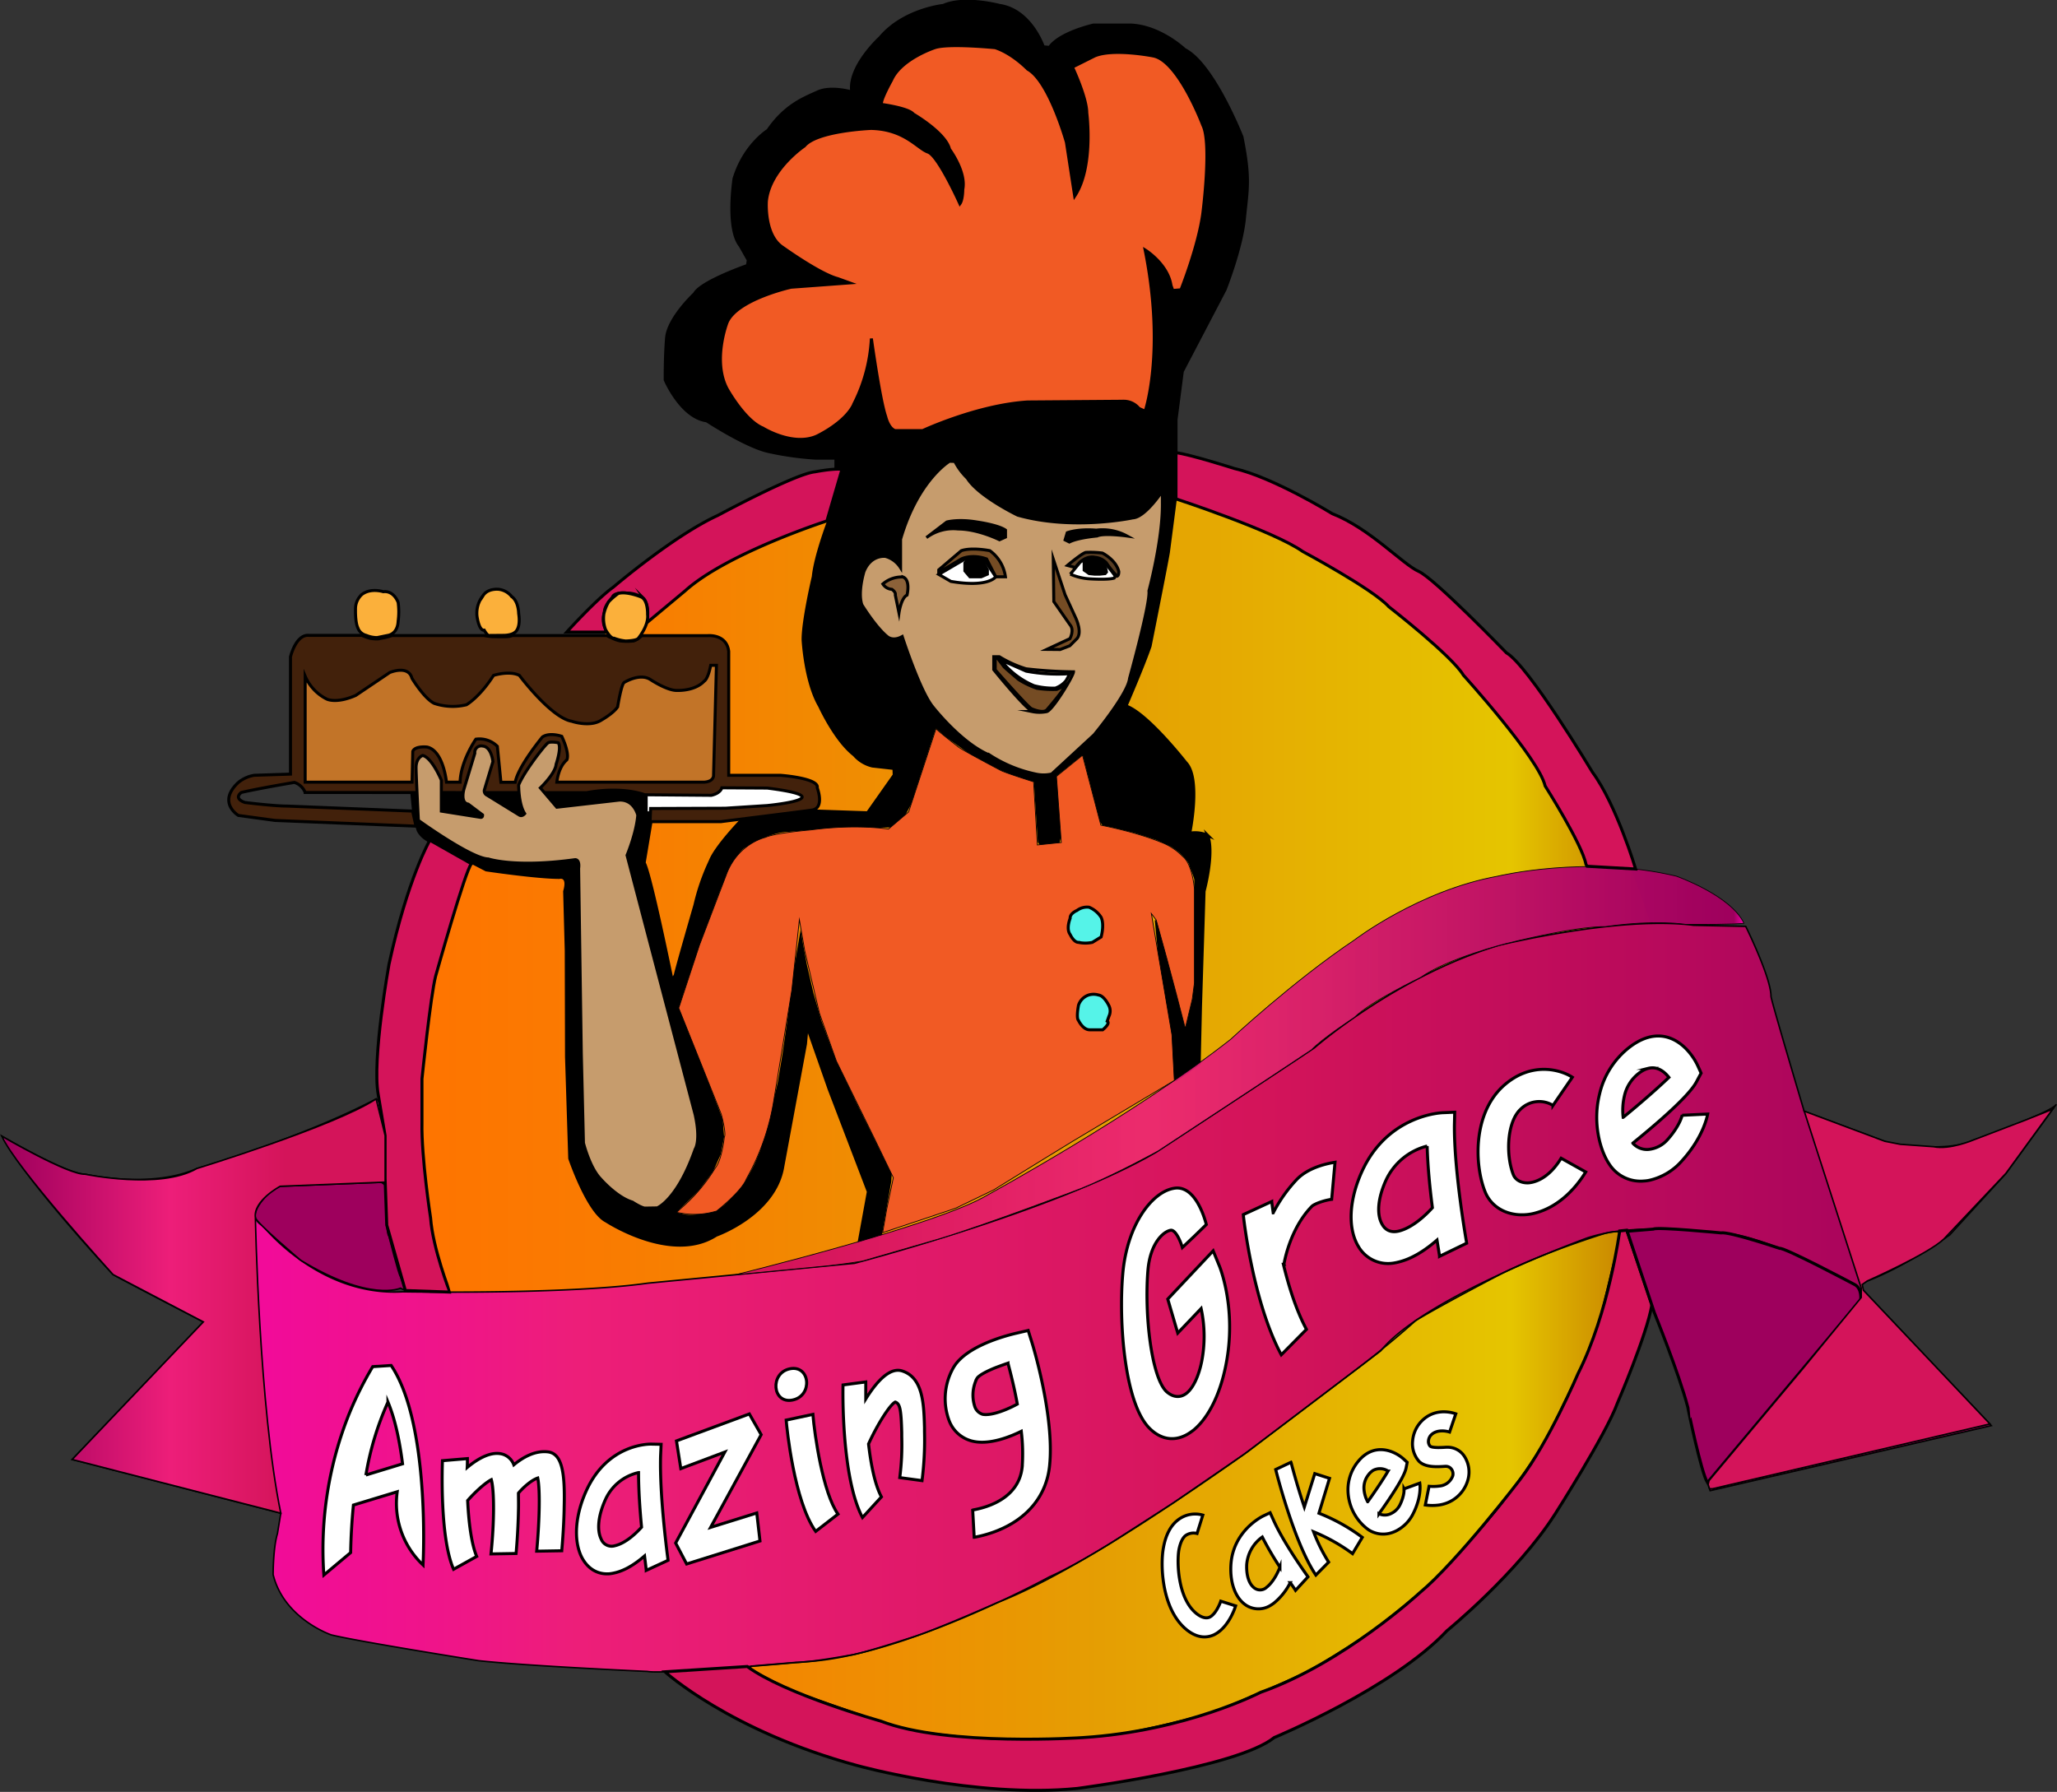 <svg xmlns="http://www.w3.org/2000/svg" xmlns:xlink="http://www.w3.org/1999/xlink" viewBox="0 0 681.96 594.08"><rect x="0" y="0" width="681.96" height="594.08" fill="#333333" stroke="none"/><defs><style>.cls-1{fill:url(#Gold_Dust);}.cls-10,.cls-11,.cls-12,.cls-13,.cls-14,.cls-17,.cls-18,.cls-19,.cls-2,.cls-20,.cls-21,.cls-22,.cls-23,.cls-24,.cls-3,.cls-4,.cls-5,.cls-6,.cls-7,.cls-8,.cls-9{stroke:#000;stroke-miterlimit:10;}.cls-23,.cls-24,.cls-3,.cls-4,.cls-7{stroke-width:0.5px;}.cls-3{fill:url(#linear-gradient);}.cls-4,.cls-6{fill:#9e005d;}.cls-23,.cls-5{fill:#d4145a;}.cls-14,.cls-15,.cls-7{fill:none;}.cls-17,.cls-8{stroke-width:0.25px;}.cls-8{fill:url(#linear-gradient-2);}.cls-9{fill:#c69c6d;}.cls-10{fill:#8c6239;}.cls-11{fill:#754c24;}.cls-12,.cls-16{fill:#fff;}.cls-13{fill:#593e23;}.cls-17,.cls-22{fill:#f15a24;}.cls-18{fill:#55f3e8;}.cls-19{fill:#42210b;}.cls-20{fill:#c27428;}.cls-21{fill:#fbb03b;}.cls-24{fill:url(#linear-gradient-3);}</style><linearGradient id="Gold_Dust" x1="209.94" y1="468.15" x2="636.71" y2="468.15" gradientUnits="userSpaceOnUse"><stop offset="0" stop-color="#ff7300"/><stop offset="0.18" stop-color="#f97c01"/><stop offset="0.47" stop-color="#ea9602"/><stop offset="0.55" stop-color="#e59e03"/><stop offset="0.87" stop-color="#e5c500"/><stop offset="0.99" stop-color="#bf6f00"/></linearGradient><linearGradient id="linear-gradient" x1="80.76" y1="529.4" x2="761.85" y2="529.4" gradientUnits="userSpaceOnUse"><stop offset="0" stop-color="#f500ab"/><stop offset="0.08" stop-color="#f306a2"/><stop offset="0.22" stop-color="#ef1588"/><stop offset="0.28" stop-color="#ed1e79"/><stop offset="0.61" stop-color="#d4145a"/><stop offset="0.99" stop-color="#9e005d"/></linearGradient><linearGradient id="linear-gradient-2" x1="323.93" y1="454.18" x2="658.29" y2="454.18" gradientUnits="userSpaceOnUse"><stop offset="0.05" stop-color="#d4145a"/><stop offset="0.41" stop-color="#ed1e79" stop-opacity="0.9"/><stop offset="0.99" stop-color="#9e005d"/><stop offset="1" stop-color="#f500ab"/></linearGradient><linearGradient id="linear-gradient-3" x1="207.78" y1="532.25" x2="80.76" y2="532.25" gradientUnits="userSpaceOnUse"><stop offset="0.26" stop-color="#d4145a"/><stop offset="0.56" stop-color="#ed1e79"/><stop offset="0.99" stop-color="#9e005d"/><stop offset="1" stop-color="#f500ab"/></linearGradient></defs><g id="Sketch"><path class="cls-1" d="M574.21,317.26A213.39,213.39,0,0,1,423.33,681.53c-117.85,0-213.39-95.53-213.39-213.39A213.38,213.38,0,0,1,574.21,317.26Z" transform="translate(-80.11 -99.22)"/><path class="cls-2" d="M470,248.94v-10.6l2.08-16,14.17-27.09s5.43-13.64,6.41-23.53,2-13.1-.8-27.09c0,0-9.44-24.15-19-29,0,0-8.11-7.75-18-8.11H442.66s-11.22,2.5-14.61,7.4l-2.05-.18s-4.1-12.21-14.52-13.72c0,0-11.68-3.12-18.63,0,0,0-13.19,1.34-21,10.69,0,0-10.6,9.63-9.35,18,0,0-6.87-2.05-11.32,0s-10.69,4.28-16.49,12.74c0,0-7.84,4.82-11.22,16,0,0-2.59,16.57,2.05,22.27l2.67,4.73-.27,1.78s-15.41,5.34-17.55,9.35c0,0-8.74,8.11-9.27,14.71s-.45,13.9-.45,13.9,5.26,12.38,13.73,13.54c0,0,12.92,8.47,20.4,10.16a100.81,100.81,0,0,0,15.86,2.23h6.6v3.21l2.05.8-4.64,17.37s-4.27,11.29-4.9,17.9c0,0-3.47,14.72-3.38,21,0,0,.71,13.81,5.48,21.92,0,0,5.12,11.31,11.45,16.21a11.38,11.38,0,0,0,6.06,3.66l7.13.8.08,2.19-8.82,12.51L347.47,368l-21.12,2.67s-8.88,9.11-10.76,14a72.12,72.12,0,0,0-5.08,14.62s-6.5,22.45-6.5,23.21l-1.07,1.77s-7.22-35.5-9.27-39l2.23-13.37s.92-6.25-1.07-7.93c0,0-.49-2.25-4.57-2.28,0,0-11.91-1.07-15.25.16l-11.28-.37,1.11-3.83a9.48,9.48,0,0,1,1.69-4.73s2.42-2.9,1.64-4.12c0,0-1.48-5.56-3-5.79,0,0-4.74-.1-5.58,1l-4.72,6.44-3.62,6.79-.8,1.33h-3.93s-.9.68-.53-1.53l-.51-5.07-.39-3.85s-.1-2.27-1.34-2.41l-3.49-1.41s-2.24-.35-2.83.61c0,0-3.06,5.41-3.72,7.79,0,0-1.71,4.46-1.09,5.35a.63.63,0,0,1-.62.52h-3.92s-1.87-10-3.88-10.2c0,0-2.46-2-5.08-1.38,0,0-2.19.7-2.22,1.87l-.22,9.27-.36.44,1.08,11.66,1.32,4.21s1,2.91,6,4.57l16.57,8.61s16.75,2.5,24.23,2.5c0,0,3.39-.89,1.79,4.63l.53,19.61.09,35.19L269,483.3s6,17.73,12.12,20.76c0,0,21.65,14.24,36.44,4.67,0,0,19.61-6.9,22.1-22.94l7.49-40.45.53-5.88L355,460.31l13,34-3,16.47,7-2.09L375.07,491l.17-2.44-7-14.2L364.08,466l-7.25-15.19-4.86-13-2.69-9.32-2.13-9.21-1.27-6.76-.34-2.11-1.71,10.08-2.27,17.64-1.48,10.26-1.59,9.61-3.1,13.21-2.89,9.93-1.82,4.32s-3.54,7.22-5.36,8.56a45.2,45.2,0,0,1-5,5.27l-2.62,1.88s-7.65,1.93-10.85,1.09c0,0-2.76-.62-3.09-.79l.41-.77,7.23-7.06,4.67-6.26,2.53-5.64,1.07-5.63-.47-5.72-3-7.82-4-10.58-4.89-12.88-2.17-5.72.07-1.86,1.72-5.16,1-3,5.43-15.63L318.12,395l3.32-7.85s3.93-7.24,5.81-7.43c0,0,7.58-5.12,14.27-5.21l8.3-.68,13.83-.68,7.55,0,4.58-.11,3.86-3.5,2.09-3.88,3.48-10.7,4.05-12.45.78-2.42.68.24,3.19,2.82,8.47,6,5.47,2.92,4.71,2.32,6.49,2.59,3.76.92.61.42.14,3.09.25,3.87.52,7.82.35,5.18.45.67,4.41-.47,1.43-.15.4-1.89L430.63,366l-.54-7.71-.14-2.06,8.31-6.65L439,349l.44.11,1.35,5.29,1,3.74,1.4,5.48,1.33,5.16.68,2.68.73,1,3.16.64,7.35,1.81,7.08,2.27,5.32,2.46,2.39,1.75s3.72,3.38,3.67,4.78c0,0,1.8,4.34,1.66,4.79v34.16l-.67,5.42-2.12,8.82-.46,1.88-.62-.56q-4.61-18.19-9.22-36.38l1.11,11.86,3.6,22.53.5,3.67.35,6.76.33,6.16.06,1.19.61.65,4.59-3.21,3.06-2.19.43-18.76,1.19-38.26s3.44-12.59,1.19-18.53a10.36,10.36,0,0,0-5.95-.71s3.81-18.18-1.3-23.41c0,0-12.71-16.28-19.84-18.77,0,0,5.82-13.43,8-19.84,0,0,5.34-26.73,6.06-31.07L470,262.9Z" transform="translate(-80.11 -99.22)"/><path class="cls-3" d="M173.2,600.92,104.05,583.1l43.48-45.62s-22.09-11.41-29.94-15.69c0,0-28.27-30.18-36.83-45.86,0,0,21.63,12.59,27.57,12.59,0,0,21.62,5,37.07-1.9,0,0,34-9.74,59.4-23.05,0,0,4,.48,3,27.57l-36,1.42s-12.35,8.8-4.51,13.07c0,0,18.53,23.53,46.33,21.87,0,0,54.18,1,81.27-2.86l68.5-6.59s67-17.47,100.15-36.89c0,0,48.3-31.72,52.4-34.58,0,0,27.27-23.88,61.31-34,0,0,39.92-9.8,64.33-6.59l17.29.36s8.38,16.93,8.38,23.17c0,1.24,11,38.13,11,38.13L705.89,478s18.71,3.74,28.34-.71c0,0,26.2-9.27,27.62-11.94l-16.75,23L726.56,508.6s-15,11-28.87,15.87l-.53,1.78,43.13,45.62-93.21,21.57-.89-2.68L697,530.17a4.37,4.37,0,0,0-2.49-5.35s-27.81-15.68-42.6-16.75-31.72-3-45.62,1.6c0,0-54.18,19.61-68.44,37.43l-44.2,33.5S448.37,613,428.05,622c0,0-48.12,26.38-80.91,28.16,0,0-47.41,4.28-52.4,3.21,0,0-39.92-1.79-56-3.57,0,0-40.28-6.41-48.83-8.55,0,0-15.68-5.35-19.25-20,0,0,0-8.91,1.43-13.55Z" transform="translate(-80.11 -99.22)"/><path class="cls-4" d="M212.88,526.31s-10.11,4.74-33.09-9.27c0,0-14.93-12.58-15-14.14,0,0-1.35-2.65,5.44-9.11l2.76-1.27,33.48-1.33s1.91.9,2.14,2.32c0,0-.95,13.9.48,15.63,0,0,3.09,12.41,3.8,13.36l1.66,4.58Z" transform="translate(-80.11 -99.22)"/><path class="cls-5" d="M222.62,377.79s-7.36,12.6-13.54,41.11c0,0-5.7,31.59-3.57,43.25l2.27,13.58,0,14.21.55,15.44,6.17,21.7,14.74.52S223.57,513,222.86,503c0,0-3.09-20-2.85-31.6v-14.5s2.85-27.56,4.51-34c0,0,10-35.64,11.89-37.31Z" transform="translate(-80.11 -99.22)"/><path class="cls-5" d="M300.56,653.49s21.63,19.67,63.69,31.07c0,0,39.44,10.94,72.95,7.61,0,0,53-6.89,65.34-16.87,0,0,39.45-16.4,57.27-35.41,0,0,23.29-19,35.88-38.73,0,0,16.87-26.38,20.68-36.83,0,0,9.74-22.58,11.4-32.56l-8.33-24.68-2.36.24s-3.57,27.06-13.78,47.25c0,0-9.75,22.82-19.25,35.17,0,0-20.91,27.33-33.27,37.55,0,0-25.19,23.28-52.75,33,0,0-24.71,12.83-58.93,15,0,0-44.91,3.09-67-5.47,0,0-31.72-8.88-44.26-18.1Z" transform="translate(-80.11 -99.22)"/><path class="cls-6" d="M646.19,590.76,697,530.17s.46-3.67-1.89-5c0,0-23.43-12.46-25.06-12.08,0,0-16.65-5.63-19.42-5.12,0,0-21.17-2.05-22.36-1.25l-8.69.71,9,27s8.11,20,11.05,31.18C639.59,565.63,644.14,587.64,646.19,590.76Z" transform="translate(-80.11 -99.22)"/><path class="cls-7" d="M328.79,652.41a130.24,130.24,0,0,0,17,8.47l22.33,7.77s10.82,3.75,17.68,4.74c0,0,20.72,2.94,31.77,2.44,0,0,23.86.25,36.13-2.12,0,0,22.82-4.52,31.78-8.1,0,0,20.17-8.32,29.46-12.89,0,0,16.26-9.86,20.66-13.15,0,0,19.94-15.64,20.91-17.52,0,0,18.91-20.06,23.61-27.23,0,0,9.81-13.05,13.8-20.81l10.47-21.59s4.72-11,6.41-16.89l5.29-21.88,1-5.85s-.45-.75-4.74.29c0,0-19.19,5.87-34,13.19,0,0-18.25,9.42-28.87,15.75,0,0-8.3,7.56-19.56,16.1L506.6,570.77,492.51,581.4l-23.28,16-20.07,12.91s-22.22,14.07-38.55,20.29c0,0-18.72,8.36-27.36,11.2,0,0-18,5.94-21.56,6.22,0,0-12.71,2.36-17.68,2.35l-14.89,1.24Z" transform="translate(-80.11 -99.22)"/><path class="cls-8" d="M323.93,521.85s67.17-16.45,83.57-26.43c0,0,48.47-26.38,80.55-51.57,0,0,20.91-19.48,41.11-33,0,0,21.38-16.39,47.52-21.15,0,0,29.47-7.13,59.17,0,0,0,18.1,6.35,22.44,15.64,0,0-2.13.44-19.29.36,0,0-9.9-1.67-26.74.75,0,0-7.56-.6-32.74,5.59,0,0-19.37,4.82-28.45,11.26,0,0-16.34,7.75-22,13.28,0,0-10.65,6.95-14.14,10.69l-14,9.29-36.75,24.19s-15.14,8.33-25.8,12.56c0,0-31.95,12.18-47.41,16.79L366,517.33s-6.09,1-11.53,1.57Z" transform="translate(-80.11 -99.22)"/><path class="cls-5" d="M622.38,387.33S616,366,608.05,355.22c0,0-21.15-35.29-28.52-39.57,0,0-23.88-24.71-29.1-27s-16.16-14.25-28.64-19.13c0,0-19.48-12-32.55-15,0,0-14.5-4.63-19.25-5.22v15.32s32.32,10.58,42.06,17.47c0,0,23.29,12.47,28.51,18.3,0,0,20.8,16.15,24.72,22.69,0,0,25,27.56,27.09,36.71,0,0,12.23,19.25,13.54,26l.36.63Z" transform="translate(-80.11 -99.22)"/><path class="cls-5" d="M359.26,254.82l-5,17.11s-33.15,10.69-47,23.17l-12.83,10.69s1.33-4.81-.72-7.93a8.93,8.93,0,0,0-5.7-2s-4.28-.53-4.9,1.43c0,0-2.76,2.85-2.58,4.9a7.13,7.13,0,0,0,0,4.81l.72,1.78H268s9.71-10.78,15.42-14.88c0,0,20.05-17.11,34.66-23.79,0,0,25.31-13.64,32.08-14.44C350.17,255.71,356.05,254.47,359.26,254.82Z" transform="translate(-80.11 -99.22)"/><path class="cls-9" d="M394.9,252.15s-10.51,6.24-16.22,25.84v9.45a8.68,8.68,0,0,0-5-3.75s-4.81-.71-7.13,5c0,0-2.13,6.78-.71,11.05,0,0,4.46,7.31,8.38,10.52,0,0,1.78,1.78,5,0,0,0,5.88,18.18,10.16,23.34,0,0,9.44,12.12,18.89,16a45,45,0,0,0,15.15,6.24,11.92,11.92,0,0,0,5.34,0l14.08-13s11.23-13.54,11.76-18.71c0,0,6.95-24.95,6.42-29,0,0,4.63-17.11,4.46-29.23V262s-5.71,8.73-9.81,8.91c0,0-19.78,4.28-38.14-.89,0,0-13-6.24-16.75-12.3a21,21,0,0,1-4.1-5.52Z" transform="translate(-80.11 -99.22)"/><path class="cls-10" d="M378.15,302.41s.71-5,2.67-5.89c0,0,1.25-5-1.33-6a9.57,9.57,0,0,0-6.69,2.31,3.85,3.85,0,0,0,3,1.78s1.37.88,1.13,1.87Z" transform="translate(-80.11 -99.22)"/><path class="cls-11" d="M427.16,314.52l7.66-3.56s1.61-2.85,0-4.63l-5.34-7.67-.18-14.08,3.92,11.85,3.56,7.74s2.5,5.19,0,7.15l-2,2-3.21,1.24Z" transform="translate(-80.11 -99.22)"/><path class="cls-2" d="M411.48,278.17s-7.13-3.57-13.73-3.57a14.86,14.86,0,0,0-10.51,2.86l6.77-5.17s3.74-1.07,10,0c0,0,6.95.95,9.45,2.7v2.29Z" transform="translate(-80.11 -99.22)"/><path class="cls-2" d="M433.93,275.85s3.39-1.36,9.62-.86a16.87,16.87,0,0,1,10.16,1.93s-7.66-1.07-9.89,0c0,0-6.32.54-9.18,2l-1.42-.71Z" transform="translate(-80.11 -99.22)"/><path class="cls-11" d="M410.23,290.45h3.21a12.79,12.79,0,0,0-5.17-8.66s-5.88-1.19-9.45,0l-7.48,6.36V289l7.48-4.46s3.39-1.78,8.38,0Z" transform="translate(-80.11 -99.22)"/><path class="cls-12" d="M391.34,289.66l8.66-5.08a17.33,17.33,0,0,1,6.31,0l3.92,5.87s-2.32,3.67-14.88,1.53Z" transform="translate(-80.11 -99.22)"/><polygon class="cls-2" points="319.89 186.63 319.89 189.26 321.56 191.23 325.3 191.23 327.35 190.35 327.35 188.93 325.66 185.72 320.67 185.72 319.89 186.63"/><path class="cls-13" d="M434,286.68s5.12-4.32,6.19-4.32a31.55,31.55,0,0,1,5.39.22s4.46,2.18,5.44,6.1c0,0,.09,1.38-.58,1.56a29.44,29.44,0,0,1-3.56-4.45,5.86,5.86,0,0,0-3.79-1.79s-3.43-1-6.42,3.39Z" transform="translate(-80.11 -99.22)"/><path class="cls-12" d="M449.88,290.24s-4.14-5.79-5.35-5.66a7.72,7.72,0,0,0-6.28,1l-3.29,4a18.77,18.77,0,0,0,6.54,1.56s6,.4,8-.27Z" transform="translate(-80.11 -99.22)"/><polygon class="cls-2" points="359.43 186.61 359.43 189.01 361.08 190.17 362.82 190.35 364.64 190.35 366.38 190.17 366.83 189.64 366.6 188.53 366.11 187.5 365.22 186.61 364.69 185.99 363.57 185.58 362.31 185.58 360.06 186.07 359.43 186.61"/><path class="cls-14" d="M409.57,321.24s9.51,11.82,12.78,13.9a12,12,0,0,0,4.81,0c2-.6,8.85-11.88,8.85-13.19a145.13,145.13,0,0,1-15.74-1,38.69,38.69,0,0,1-8.85-4h-1.85Z" transform="translate(-80.11 -99.22)"/><path class="cls-12" d="M411.83,318a28.1,28.1,0,0,0,4.9,4.92,27.59,27.59,0,0,0,6.17,3.63,24.85,24.85,0,0,0,7.08.81,7.91,7.91,0,0,0,3.59-2.53c.42-.75.84-1.5,1.25-2.26a56.91,56.91,0,0,1-14.49-.83Z" transform="translate(-80.11 -99.22)"/><path class="cls-15" d="M372,508.73l3.18-18.3s2,1.66-1.59-5.23c0,0-18.61-37.07-18.61-39,0,0-6.42-15-9.74-37.78,0,0-5.71,52-9.51,61.06,0,0-2.37,14.74-10,24,0,0-4.27,5.71-8.31,7.85,0,0-9.75,2.37-14,0,0,0,15.68-12.36,15.68-23.05,0,0,2.38-4.52-1.9-13.07l-12.36-32.56S320,386.35,323.93,383c0,0,4-6.65,18.22-8.55,0,0,21.15-1.91,32.08-1.19,0,0-.72,2.61,6.65-5l9.27-28.52a64.68,64.68,0,0,0,16.28,11.53s10.87,6.06,16.9,6.65l1.39,21,6.78-.71L430,356.19l9.39-7.51,6.06,23.65s22.57,4,26.61,10c0,0,3.68,2.49,4.51,10.1v35.28l-3.47,14.44-10.78-40.19,6.32,39.56.84,16L409.8,494.15,397,500.31Z" transform="translate(-80.11 -99.22)"/><rect class="cls-16" x="214.73" y="259.32" width="51.93" height="9.67"/><path class="cls-17" d="M372.74,507.89l22.58-7.54,1.84-.66,12.44-6,16.19-10,9.89-6.06,33.75-20.19-.79-15.14-6.82-40.2,1.61,2.14L467,417.18l3.12,11.67,2.94,11.32,2.32-9.63.71-5.34V393.92s-.62-8.29-3.92-10.78a19.49,19.49,0,0,0-7.49-4.81s-6.95-3-19.6-5.53L439,349.63l-8.64,7,1.6,21.92-7.93.81-1.25-20.94s-9.35-2.95-10.87-3.75c0,0-11.67-6.15-13.9-7.66,0,0-7.17-5.52-7.57-6.24l-9.09,27.63-6.69,5.7s-10.41-1.76-25.66.27c0,0-12,1-15.15,2.49,0,0-9.27,2-13.05,12.65l-8.78,23-6.51,19.79-.39,1.11,14.12,35.24s1.77,6.48,1,7.58c0,0-.75,7.55-3,10.24a55.87,55.87,0,0,1-11.14,13.19l-1.69,1.52,2.76.44a25.61,25.61,0,0,0,10.51-.89s8.29-6.5,9.89-10.69a78,78,0,0,0,9.18-26.64l5.88-35.92,2.5-23.34,1.78,10.33,4.9,20.77L357.39,451l12.74,25.93,6.15,12.74-2.23,10.61Z" transform="translate(-80.11 -99.22)"/><path class="cls-18" d="M445.16,409.87s1.19-4,0-6.53a8.6,8.6,0,0,0-4-3.34,5.58,5.58,0,0,0-4,1.08s-2.38.95-2.26,2.61c0,0-1.43,3.45,0,5.35,0,0,1.19,2.61,2.73,2.61a11.1,11.1,0,0,0,4.64,0Z" transform="translate(-80.11 -99.22)"/><path class="cls-18" d="M447.77,436.13a4,4,0,0,0,0-3.45s-1.54-3.32-3.44-3.56a5.56,5.56,0,0,0-3.33,0,5.31,5.31,0,0,0-3.33,3.37s-.83,4.23,0,5.06c0,0,1.43,3.09,3.69,3.09h4.33s2.68-2.14,1.49-2.85Z" transform="translate(-80.11 -99.22)"/><path class="cls-19" d="M176.41,355.87V317s1.78-7.49,6.06-7.13h17.64a14.81,14.81,0,0,0,2.81,1s2.49.4,3.29,0a21,21,0,0,0,3.88-.95h30.39s1.82.32,2.94.37c0,0,4.5.13,5.34-.05a4.13,4.13,0,0,0,1.21-.32h31.41a3.73,3.73,0,0,0,1.42.72,10.48,10.48,0,0,0,2.9,1.07,19,19,0,0,0,4.54,0,7.5,7.5,0,0,0,2.63-1.75h21.92s6.2-.61,6.91,5.22v41.09h17.24s12.83.93,12.12,4.14c0,0,2.58,6.77-1.78,7.39s-29.68,3.75-30.12,3.83H295.63l.18-4.36,24.77-.09,13.91-.89s26-2.5,0-5.79l-15.06-.09s-.36,1.78-3.48,2.49l-22.1-.18s-7-2.91-19.25-.71l-93.32-.06a5.75,5.75,0,0,0-3.57-3.33s-11.4,1.91-17.58,3.33c0,0-2.85,1.9,1.19,3.33,0,0,9.5,1.19,14,1.19l41.58,1.66,1.13,5-46.75-1.9-12.15-1.66s-7.15-4.28,0-10.94a11.39,11.39,0,0,1,5.26-2.37Z" transform="translate(-80.11 -99.22)"/><path class="cls-20" d="M214.78,358.54h-33.5V323.38a15.18,15.18,0,0,0,7.13,7.6s3.09,1.66,9.62-1.19l11.29-7.6s6.18-2.62,7.36,1.9c0,0,4,6.65,7.37,8.32a19.21,19.21,0,0,0,10.69.47s4.28-2.38,9-9.74c0,0,5.23-1.66,8.56,0,0,0,10.45,14,17.34,15.21,0,0,6.18,2.14,10-.48,0,0,3.81-2.14,5.23-4.28,0,0,1.19-7.36,2.14-8.08,0,0,5.23-3.32,8.79-.95,0,0,5.7,3.81,9,3.57,0,0,5.7.24,8.79-3.09,0,0,1.19-.48,2.14-5.23h1.9l-.95,36.38s.24,2.12-3.09,2.35H264.72s.44-5,3.29-7.36c0,0,1.19-1.67-1.66-7.84,0,0-4-1.43-6.42.23,0,0-8.08,9.75-9,15h-4.75L245,346.66a8.4,8.4,0,0,0-7.13-2.37s-5,7.13-5.23,14.25h-4.51s-1-10.45-6.42-11.64c0,0-4-.47-4.75,1.43l-.24,10.21Z" transform="translate(-80.11 -99.22)"/><path class="cls-21" d="M247.25,309.86s2.4,0,3.56-1c0,0,2.05-1.16,1.25-6.24,0,0,0-4-2.31-5.61a6.47,6.47,0,0,0-4.28-2.41s-3.57-.44-5.17,2.05a9.21,9.21,0,0,0-2.05,6.87s.62,4.9,2.4,4.63c0,0,1.16,2.17,1.87,1.75Z" transform="translate(-80.11 -99.22)"/><path class="cls-21" d="M291.71,310.86s3.55-4.2,3.09-7.91c0,0,.21-4.91-2.24-5.85,0,0-4.75-1.94-7.48-1.12a22.06,22.06,0,0,0-3.17,2.75,13.62,13.62,0,0,0-1.59,4,10.64,10.64,0,0,0,.52,5.16s1.61,3.1,2.85,2.92a14.47,14.47,0,0,0,3.83.92S291.09,311.68,291.71,310.86Z" transform="translate(-80.11 -99.22)"/><path class="cls-21" d="M208.78,309.86s3.15-.38,3.33-4.72a23.1,23.1,0,0,0,0-6.18s-1.37-4-4.93-3.56c0,0-4.1-1.37-7.07.89a6.39,6.39,0,0,0-2.14,5s-.12,4.22.77,6.06a3.9,3.9,0,0,0,2.79,2.52,9.32,9.32,0,0,0,3.6.74Z" transform="translate(-80.11 -99.22)"/><path class="cls-22" d="M459.77,235.57s6.77-19.6,0-53.46c0,0,7.49,4.63,8.56,11.76l.59,1.66,2.73-.23s5.83-14.62,7.25-25.43c0,0,3-23.17,0-29.11,0,0-8.08-21.5-16.51-23,0,0-13.19-2.61-19.37,0l-7.37,3.69s4.76,10.1,4.76,15.2c0,0,2.37,17.94-4,27.57l-2.74-17.82s-5.7-20.32-12.83-24.24c0,0-5-5.23-10.81-7.13,0,0-15.56-1.54-20,0,0,0-11.29,3.68-14.38,10.81,0,0-3.68,6.54-3.32,8,0,0,9,1.19,10.57,3.21,0,0,10.69,6.18,12,11.64,0,0,5.59,7.49,4.4,13.31,0,0,0,3.45-.95,4.75,0,0-7.13-15.92-10.58-17.11s-7.72-7.6-18.89-7.84c0,0-17.94.72-22.1,5.82,0,0-11.52,7.73-12.59,18.3,0,0-.83,11.29,5.46,15.33,0,0,12.24,8.79,18.18,10.34l3.92,1.42-19.36,1.43s-18.06,4-21.27,11.76c0,0-4.87,12.59,0,21.86,0,0,5.82,10.57,11.88,13.07,0,0,9.86,6.18,17.82,2.73,0,0,10-4.63,12.6-11.17A53.81,53.81,0,0,0,369,211.46s2.85,20.55,4.75,25.9c0,0,.83,3.8,3.09,4.63H386s18.06-8.44,34.81-9.5l32-.24a6.44,6.44,0,0,1,4.87,2.37Z" transform="translate(-80.11 -99.22)"/><path class="cls-9" d="M298,499.69s6.67-2.58,12.59-19.48c0,0,1.91-2.62,0-11.41L295.1,409.87,288,382.78s3.09-7.36,3.56-13.3c0,0-1.18-5.23-6.17-5l-20.68,2.37-5.46-6.41s5-4.76,5.23-7.85c0,0,1.9-5.46.71-7.12,0,0-2.38-.48-3.33,0s-8,9.56-9.8,14c0,0-.06,6.35,2,9.5,0,0-.83,1.07-1.78.48l-11-6.78a1.52,1.52,0,0,1-.54-1.72l2.79-9.21s-.47-4.93-3.38-5.17a2.15,2.15,0,0,0-2.62,2.38l-3.62,11.94s-1.31,4.52,1.43,4.93l4.75,3.57s.12.83-.59.83l-13.07-2.08V357.89s-3.09-7.48-6.18-8.2c0,0-2.13.62-2.2,3.92v.3c.06,3.57.77,17.29.77,17.29S236.41,383.91,242,384c0,0,8.73,3,28.75.24,0,0,1.61-.24,1.19,2.91l.89,61.42.71,29.59s2,8,5.53,11.76c0,0,5.35,6.24,10.69,7.84,0,0,2.68,1.78,4.1,2Z" transform="translate(-80.11 -99.22)"/><path class="cls-11" d="M410.05,317.38v3.92s11.23,12.83,12.12,12.92c0,0,3.74,1.69,5,.35,0,0,6.06-7,6.24-8.34,0,0-2.5,1.57-3.21,1.57a33.78,33.78,0,0,1-6.33-.39,27.66,27.66,0,0,1-6.06-2.91s-4-3.38-4.81-4.18l-2.23-2.94Z" transform="translate(-80.11 -99.22)"/><path class="cls-23" d="M678.27,467.61l18.89,58.64v3.15L677.81,553l-31.1,37.1-.3,1.28.47,1.43h1l91.95-21.49L697.89,527l-.39-1.91,1.69-1.19S719.34,515,724.56,510l20.54-21.73,11.69-16.05,3.82-5.24-8.56,3.43-17.82,6.81s-7.73,3.29-13.07,2.18l-11.08-.8-5.09-1-11.85-4.43-9.61-3.6Z" transform="translate(-80.11 -99.22)"/><path class="cls-24" d="M164.78,502.9s1.2,63.19,8.42,98L104.05,583.1l43.48-45.62-29.94-15.69S85,486,80.76,475.93c0,0,21.86,12.83,27.57,12.59,0,0,24.83,5.23,37.07-1.9,0,0,45.62-14,59.4-23.05l3,12.16v15.41L173,492.52S164,497.31,164.78,502.9Z" transform="translate(-80.11 -99.22)"/><path class="cls-12" d="M474.22,640.08c-8.93-6.39-9.54-21.73-8.39-27.77.77-4.24,2.41-7.37,4.91-9.24a9.24,9.24,0,0,1,8.14-1.53l-1.91,6.1a4.6,4.6,0,0,0-3.79.67c-1,.77-1.77,2.38-2.22,4.7-.7,3.83-.53,16.68,6.29,21.53,1.53,1.06,2.84,1.31,3.91.83,2-1,3.41-4.45,3.67-5.29l4.93,1.56c-.24.76-2.21,6.76-6.6,9.27l-.46.26C480.81,642.06,477.83,642.64,474.22,640.08Z" transform="translate(-80.11 -99.22)"/><path class="cls-12" d="M513.76,622l-4.13,4.48c-.08-.14-.76-1.13-1.76-2.55a20.65,20.65,0,0,1-5.4,6.77,13.78,13.78,0,0,1-1.15.78,7.58,7.58,0,0,1-8,0c-3.47-2.2-5.43-7.14-5.14-13.18.56-11.58,10.46-16.36,10.91-16.55l2.11-1,1,2.2C505.73,611,513.7,621.89,513.76,622Zm-9.31-3.19a105.18,105.18,0,0,1-5.85-10,12.37,12.37,0,0,0-5.17,9.2c-.15,3.71.85,6.64,2.77,7.85a3.11,3.11,0,0,0,3.79-.35C502.25,623.75,503.73,620.65,504.45,618.8Z" transform="translate(-80.11 -99.22)"/><path class="cls-12" d="M515.6,607.06a56.15,56.15,0,0,0,5,10.07l-4.24,4.29c-7.13-10.55-13.07-34-13.32-35l5.07-2.4c.06.1,1.78,7,4.43,14.85L516,587.78l4.89,1.57-3.51,11.57a61.08,61.08,0,0,1,14.37,8l-3.23,5.4A59.55,59.55,0,0,0,515.6,607.06Z" transform="translate(-80.11 -99.22)"/><path class="cls-12" d="M550.81,590.94c.07.45.63,4.44-2.11,9.95a12.83,12.83,0,0,1-5.11,5.55,9.13,9.13,0,0,1-1.44.7,9,9,0,0,1-8.34-.74,16.45,16.45,0,0,1-6.74-11.9,14.75,14.75,0,0,1,3-10.36c5.44-7.11,12.45-3.87,15.4-1.18l1.17,1.08-.36,1.84c-.54,2.93-5.07,9.7-9,15.22a4.56,4.56,0,0,0,3.71.06,6.27,6.27,0,0,0,3.24-3c1.59-3.23,1.39-5.3,1.34-5.39l0,.09Zm-17.27,6.18c2.6-3.61,5.33-7.74,6.76-10.18a4.88,4.88,0,0,0-4.88-.27,5.61,5.61,0,0,0-1.61,1.48,6.94,6.94,0,0,0-1.48,5A10.45,10.45,0,0,0,533.54,597.12Z" transform="translate(-80.11 -99.22)"/><path class="cls-12" d="M565.74,582.28a9.57,9.57,0,0,1,1.12,7.23,11.52,11.52,0,0,1-5.48,7.26,11.81,11.81,0,0,1-4.1,1.41,16.3,16.3,0,0,1-4.63,0l1.24-6.2a15.26,15.26,0,0,0,3.39-.07,5.13,5.13,0,0,0,4.48-3.44,2.57,2.57,0,0,0-.34-2,2.28,2.28,0,0,0-1.79-1.1h-.43c-3.25.23-6.6.27-8.58-1.6a8.8,8.8,0,0,1-2.18-6.81,10.62,10.62,0,0,1,3.66-7.22c4.57-3.93,10-2,10.65-1.78L560.69,574c-1-.32-3.89-.9-5.81.69a3.16,3.16,0,0,0-1.18,2.11,2.35,2.35,0,0,0,.5,1.84c.71.72,4.2.48,5.32.4H560A6.61,6.61,0,0,1,565.74,582.28Z" transform="translate(-80.11 -99.22)"/><path class="cls-12" d="M187.48,621.41A120.85,120.85,0,0,1,196,567.64a115.07,115.07,0,0,1,7.68-15.32l6.11-.39c12.8,19,10.7,64.16,10.56,66.13a28.1,28.1,0,0,1-8.55-24.26l-14.52,4.41c-.47,4.77-.81,10-.92,15.76Zm13.94-33.16,12.15-3.71c-.94-7.38-2.41-14.69-4.84-20.48A98.25,98.25,0,0,0,201.42,588.25Z" transform="translate(-80.11 -99.22)"/><path class="cls-12" d="M267.15,598.79c-.1,7.22-.79,14.25-.8,14.57l-8.31.14c.89-9.27,1.2-20.3.35-24.25-2.09.68-4.79,3.1-6.4,5,0,1.74.07,3.63,0,5.77-.12,7.14-.76,14-.79,14.25l-8.31.14C244,604,244,593.34,243,589.8c-1.81.9-5.19,3.86-7.85,6.9.32,6.94,1.23,14.44,3,18.54l-7.66,4.26c-4.68-10.6-3.73-35-3.69-36l8.27-.69c0,.79,0,1.83-.06,2.94,3.68-3.07,8.19-5.59,12-4.32a5.77,5.77,0,0,1,3.45,3.44c2.94-2.44,6.93-4.74,11.14-4.31C266.53,581,267.43,587.61,267.15,598.79Z" transform="translate(-80.11 -99.22)"/><path class="cls-12" d="M301.59,616.53l-7.23,3.34c0-.25-.23-2.1-.56-4.79-2.74,2.37-6.21,4.8-10,5.63a13.28,13.28,0,0,1-1.75.29c-3.92.25-7.19-1.75-9.14-5.61-2.7-5.51-2.14-13.78,1.61-22,7.19-15.72,21.16-15.43,21.77-15.38l3,.06-.17,3.74C298.7,595.51,301.58,616.36,301.59,616.53Zm-8.78-11c-.54-5.64-1-12.15-1-18.09a15.81,15.81,0,0,0-11.09,9.19c-2.26,5.07-2.79,9.85-1.29,12.89a3.7,3.7,0,0,0,4.51,2.18C287.5,610.9,290.94,607.62,292.81,605.55Z" transform="translate(-80.11 -99.22)"/><path class="cls-12" d="M331,600.84l1.07,9.28-24.32,7.62-3.64-6.94,16.29-30.16-14.58,5.48-1.44-9.18L328.54,568l3.92,6.87L315.7,605.61Z" transform="translate(-80.11 -99.22)"/><path class="cls-12" d="M342.87,563.39c-6.75,1.37-7.62-9-.88-10.36S349.7,562,342.87,563.39Zm15.06,37.82-7.4,5.73c-7.15-10-9.56-34.21-9.78-36.9l8.86-1.89C350.17,575,352.93,594.18,357.93,601.21Z" transform="translate(-80.11 -99.22)"/><path class="cls-12" d="M386.61,572.52l0,1.46a105.94,105.94,0,0,1-.82,16.13l-7.38-1a84.7,84.7,0,0,0,.66-13.55v-1.37c-.21-7.84-.61-9.59-2.15-10.13-1.69.77-5.88,7.31-8.86,13.9.77,6.71,2.08,13.47,4.27,17.54l-6.28,6.84c-7.08-13.43-6.49-42.77-6.45-43.95l7.54-1c0,1.47,0,3.43,0,5.65,3.45-5.55,7.83-10.58,12-9.31C386.12,555.88,386.4,564.68,386.61,572.52Z" transform="translate(-80.11 -99.22)"/><path class="cls-12" d="M428.08,585.16c-1,9.86-7.21,17.46-17.23,21.5a39.87,39.87,0,0,1-7.68,2.22l-.09,0-.49-9,.17-.06c5.6-1,15.24-4.31,16.24-14.27a61.39,61.39,0,0,0-.3-11.8c-3.82,1.89-10.4,4.46-15.75,3.37a11,11,0,0,1-8.21-7,20.8,20.8,0,0,1,1.2-17c3.74-7.38,17.24-11,21.37-11.94l3.67-.86,1.07,3.42C422.4,544.75,429.77,568.7,428.08,585.16Zm-13.79-34c-1.37.46-2.81,1-4.05,1.46-3.23,1.3-5.73,2.65-6.28,3.67a12.26,12.26,0,0,0-.67,9.3,4,4,0,0,0,2.61,2.54c3.15.57,8.62-1.81,11.48-3.4C416.4,559.27,415.12,554.35,414.29,551.18Z" transform="translate(-80.11 -99.22)"/></g><g id="Layer_3" data-name="Layer 3"><path class="cls-12" d="M461.36,572.9c-8.5-8.17-10.42-35.67-9-51.51,1.43-16.11,9.64-26.95,16.88-28.18,7.29-1.39,10.46,10.64,10.8,12l-4,3.89-3.94,3.73c-.57-2-2.26-6-3.88-5.73-2.53.45-6.78,4.41-7.53,13.21-1.23,14.66,1.15,35.39,6.08,40.22,2.19,2,4.66,2.27,6.78.56s4-5.6,5-10.68a43.6,43.6,0,0,0-.23-17.36l-7.75,8.14-3.31-11.27,15.05-16,1.89,4.61c.28.57,6.06,14.71,2.31,33.35-1.91,9.67-5.78,17.4-10.67,21.45l-.62.46C470.62,577.24,465.56,577,461.36,572.9Z" transform="translate(-80.11 -99.22)"/><path class="cls-12" d="M522.71,484.56l-1.11,12.29c-2.56.34-5.74,1.5-6.58,2.33-7.41,7.55-9.26,19.11-9.22,19.2h-.21c1.76,7.27,4.25,15.27,7.65,21.58l-8.34,8.43c-9.38-17.47-12.51-45.26-12.59-46.48l9.41-4.33c0,.09.2,1.5.5,3.75a48,48,0,0,1,7.93-11.19C514.26,486,520.79,484.87,522.71,484.56Z" transform="translate(-80.11 -99.22)"/><path class="cls-12" d="M566.36,511.39l-9,4.36c0-.28-.35-2.37-.84-5.4-3.36,2.92-7.65,5.94-12.33,7.18A18.3,18.3,0,0,1,542,518a11.36,11.36,0,0,1-11.61-5.65c-3.53-6-3.06-15.46,1.4-25.07,8.57-18.4,26.09-19.16,26.86-19.16l3.74-.16-.1,4.26C562.15,487.77,566.34,511.2,566.36,511.39ZM555,499.63c-.83-6.37-1.56-13.71-1.74-20.45a20.64,20.64,0,0,0-13.64,11.3c-2.7,5.92-3.22,11.39-1.25,14.72,1.18,2.08,3.2,2.8,5.71,2.12C548.54,506.11,552.76,502.12,555,499.63Z" transform="translate(-80.11 -99.22)"/><path class="cls-12" d="M605.83,487.78c-4.31,7-10.05,11.67-16.13,13.44a16.56,16.56,0,0,1-4.26.74c-6,.28-11.09-2.68-13.05-7.81-3.48-8.92-3.94-25.6,6-34.78,9.17-8.37,19-5.6,23-3l-6.41,9.34a8.77,8.77,0,0,0-10.74,1.25c-4.49,4.15-5,15-2.44,21.65.7,1.86,2.66,2.87,5,2.78,1.8-.13,6.59-1.13,10.87-8.17Z" transform="translate(-80.11 -99.22)"/><path class="cls-12" d="M646.25,468.58c-.14.79-1.49,7.68-8.38,15.33a20.3,20.3,0,0,1-10.31,6.47,11.1,11.1,0,0,1-2.43.39,12.31,12.31,0,0,1-11.51-5.62c-3.16-4.67-5.54-13.91-3.2-23.22a27.47,27.47,0,0,1,9.93-15.52c11.62-8.88,19.88.18,22.64,6.19l1.09,2.4-1.51,2.84c-2.35,4.56-12.48,13.37-21.13,20.39a6.27,6.27,0,0,0,5.28,2.07A9.66,9.66,0,0,0,633,477c4-4.49,4.85-8,4.82-8.2l0,.18Zm-28,1.09c5.66-4.6,11.8-10,15.16-13.25-1.43-1.85-3.77-3.76-6.83-3a8.64,8.64,0,0,0-3.09,1.6,13,13,0,0,0-4.84,7.54A21,21,0,0,0,618.24,469.67Z" transform="translate(-80.11 -99.22)"/></g></svg>